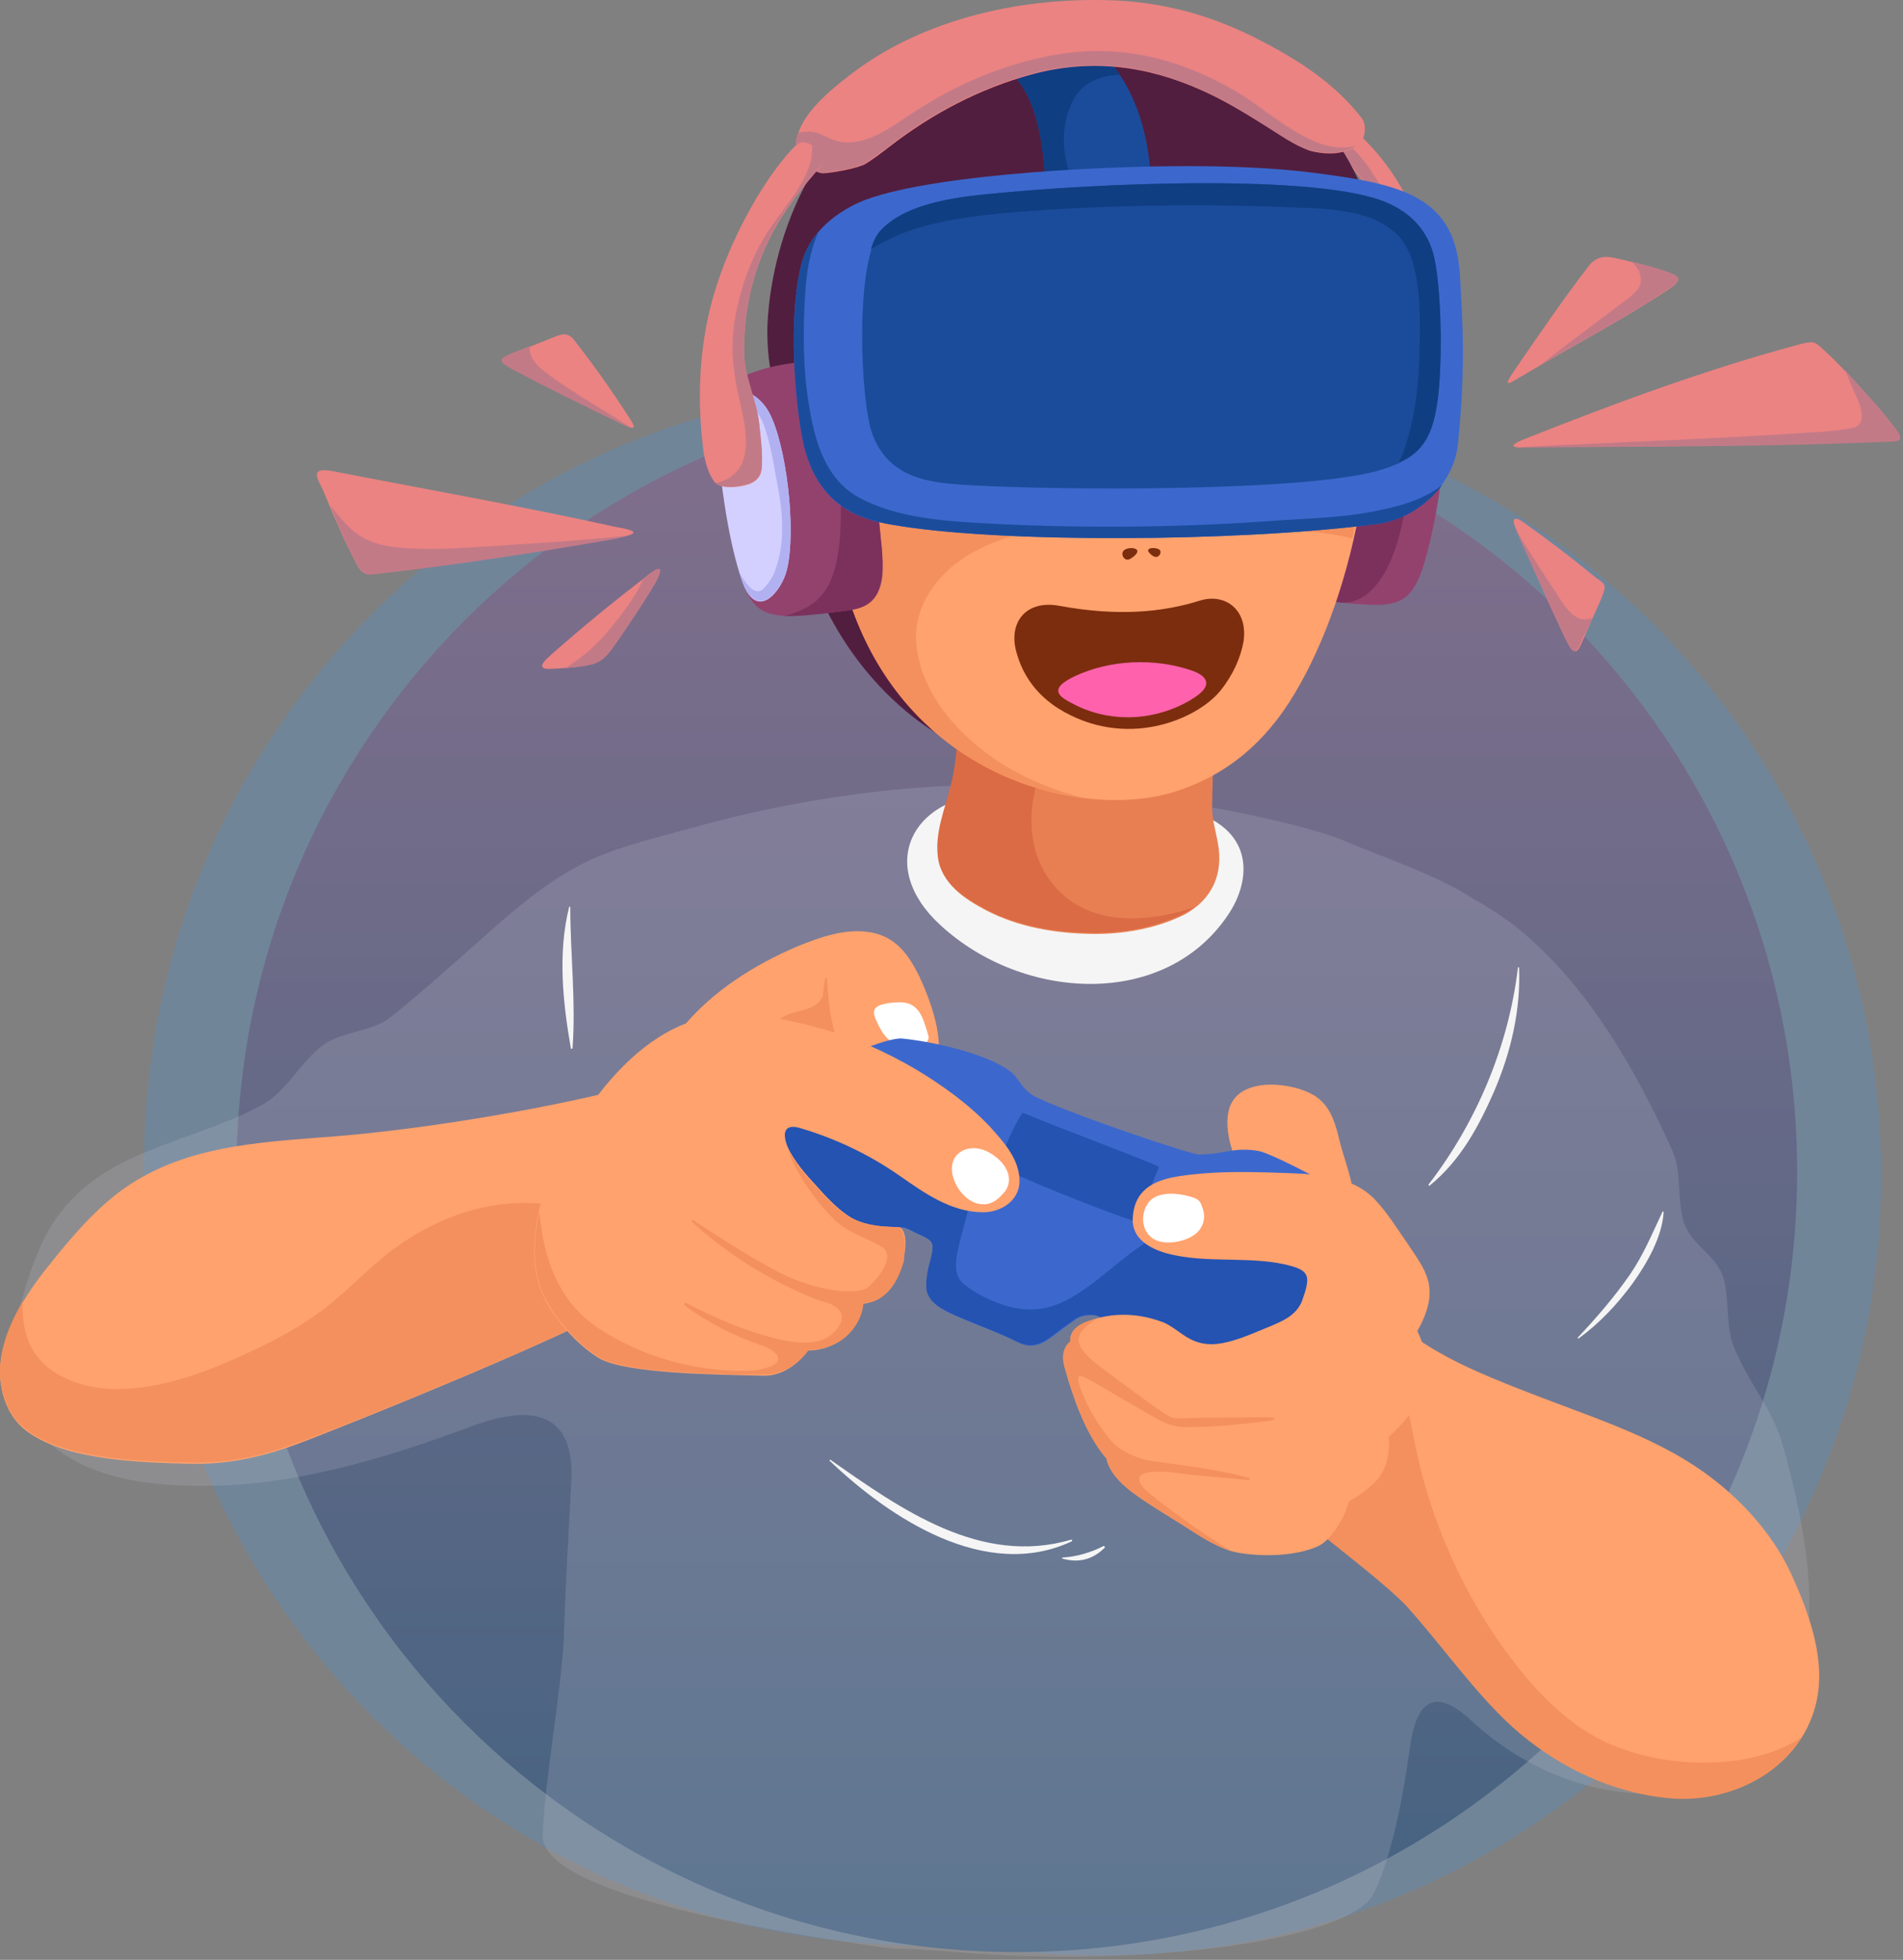 <svg width="568" height="585" viewBox="0 0 568 585" fill="none" xmlns="http://www.w3.org/2000/svg">
<rect x="0" y="0" width="568" height="585" fill="#808080" stroke="none"/>
<path opacity="0.3" d="M328.589 583.673C457.224 583.673 561.503 479.393 561.503 350.758C561.503 222.123 457.224 117.843 328.589 117.843C199.953 117.843 95.674 222.123 95.674 350.758C95.674 479.393 199.953 583.673 328.589 583.673Z" fill="#4E8FD3"/>
<path opacity="0.3" d="M275.918 580.673C404.554 580.673 508.833 476.393 508.833 347.758C508.833 219.123 404.554 114.843 275.918 114.843C147.283 114.843 43.004 219.123 43.004 347.758C43.004 476.393 147.283 580.673 275.918 580.673Z" fill="#4E8FD3"/>
<path d="M303.496 582.673C432.131 582.673 536.411 478.393 536.411 349.758C536.411 221.123 432.131 116.843 303.496 116.843C174.86 116.843 70.581 221.123 70.581 349.758C70.581 478.393 174.86 582.673 303.496 582.673Z" fill="url(#paint0_linear_39_2251)"/>
<path d="M428.326 86.669C425.255 67.733 418.773 51.526 403.76 38.39C401.03 36.002 394.889 40.949 397.448 43.508C413.996 59.374 418.773 76.092 419.284 101.341C419.455 110.724 419.114 121.642 418.09 133.584C417.237 142.796 426.62 142.284 427.644 136.654C429.35 125.224 430.203 97.758 428.326 86.669Z" fill="#EB8382"/>
<path d="M410.243 52.55C408.878 50.332 407.343 48.285 405.637 46.238C403.248 43.679 400.178 41.461 400.519 37.878C397.96 38.731 395.742 41.632 397.619 43.337C414.167 59.203 418.943 75.922 419.455 101.17C419.626 110.553 419.284 121.471 418.261 133.413C418.09 136.313 418.773 138.19 419.967 139.384C424.232 130.001 423.891 117.718 424.061 108.165C424.232 94.858 422.867 81.381 418.432 68.757C416.214 63.127 413.484 57.668 410.243 52.55Z" fill="#C37A87"/>
<path d="M385.165 44.532C365.717 20.819 330.915 7.682 285.365 24.913C264.723 32.76 249.881 44.873 241.01 61.25C229.068 83.257 228.556 122.836 235.38 149.279C236.062 152.691 236.915 155.932 237.939 159.173C243.91 181.01 255.169 200.799 273.764 214.959C291.165 227.924 313.343 233.213 335.009 229.289C356.675 225.195 375.27 211.206 386.7 193.463C414.166 150.473 418.602 85.304 385.165 44.532Z" fill="#521E3F"/>
<path d="M537.987 456.819C536.451 447.948 534.404 439.247 531.845 430.547C528.604 419.799 521.268 411.952 517.344 401.545C514.956 395.404 516.321 386.703 514.103 380.562C511.715 374.42 505.232 371.691 502.844 365.549C500.455 359.408 501.991 350.025 499.432 344.054C494.825 333.818 489.708 323.582 483.907 314.029C474.183 297.993 461.047 281.274 444.67 271.209C443.134 270.185 441.599 269.332 440.064 268.479C429.487 261.485 415.327 256.878 400.656 250.737C388.031 245.448 338.387 234.359 293.008 234.359C251.041 234.53 212.657 245.448 208.904 246.472C180.926 254.149 172.396 254.831 146.977 277.35C136.911 286.221 127.017 295.263 116.61 303.622C111.322 307.887 102.28 307.887 96.821 311.64C89.656 316.758 85.903 325.629 78.055 329.894C55.536 342.007 30.117 342.86 15.616 365.379C9.304 375.103 3.504 395.745 3.504 407.346C3.504 416.729 8.281 425.258 15.275 431.229C29.093 443.001 50.248 444.024 67.478 443.342C92.556 442.148 117.293 434.471 140.664 425.77C163.013 417.411 171.543 425.088 170.519 442.489C169.666 457.672 168.813 472.855 168.301 488.209C167.619 504.757 162.516 531.296 162.004 547.844C161.492 566.098 238.022 577.444 257.129 580.344C274.343 582.958 258.297 580.446 287.629 582.844C336.784 586.863 395.683 580.593 408.504 567.344C410.722 565.126 416.692 552.013 420.786 521.817C422.663 507.998 427.951 503.222 439.04 513.458C452.347 525.911 469.748 534.1 487.831 535.294C507.62 536.659 525.362 526.252 534.063 508.681C541.74 492.645 540.887 473.708 537.987 456.819Z" fill="#C5C7D2" fill-opacity="0.2"/>
<path d="M496.224 361.673C493.153 368.156 490.594 374.468 486.5 380.439C481.894 387.092 476.605 393.233 470.975 399.204C470.805 399.375 470.975 399.546 471.146 399.546C477.458 394.939 482.747 389.31 487.353 382.998C491.618 377.027 496.053 369.35 496.565 361.843C496.565 361.673 496.224 361.502 496.224 361.673Z" fill="#F5F5F5"/>
<path d="M274.106 290.875C270.864 284.392 266.941 279.445 259.605 278.25C252.269 277.056 244.592 279.786 237.939 282.515C225.485 287.804 212.861 295.651 203.819 306.57C196.996 314.758 257.728 324.482 267.794 324.482C287.071 324.653 279.565 302.134 274.106 290.875Z" fill="#FFA26E"/>
<path d="M277.006 308.788C275.812 305.034 274.788 299.746 269.67 299.234C268.476 299.063 265.235 299.234 263.017 299.916C259.946 300.94 260.799 302.987 261.652 304.864C263.358 308.617 265.405 311.858 270.182 312.37C273.594 312.882 278.029 311.858 277.006 308.788Z" fill="white"/>
<path d="M251.928 314.758C248.004 307.935 247.322 299.746 246.81 292.069C246.81 291.728 246.469 291.728 246.298 292.069C245.957 293.604 245.786 295.481 245.616 297.187C243.569 302.475 236.404 300.94 232.65 304.352C229.238 307.593 227.703 312.029 228.385 316.635C228.556 317.317 228.556 318 228.727 318.682C240.157 321.241 252.781 323.288 260.799 324.141C257.387 321.753 254.316 318.853 251.928 314.758Z" fill="#F4905D"/>
<path d="M333.132 238.331C320.849 236.966 308.225 236.454 295.942 236.966C272.058 237.819 261.481 258.632 280.759 276.203C305.154 298.722 347.804 301.452 366.74 272.791C373.394 262.726 374.929 247.202 353.945 241.572C346.268 239.525 337.909 238.842 333.132 238.331Z" fill="#F5F5F5"/>
<path d="M534.95 470.514C530.002 459.425 521.814 449.872 512.431 442.366C496.565 429.571 476.094 423.429 457.328 416.094C446.751 411.999 435.833 407.734 426.279 401.763C421.332 398.693 415.702 394.086 409.731 396.987C404.784 399.375 401.542 405.516 399.154 409.952C396.254 415.411 394.036 421.211 391.989 427.012C386.871 441.854 383.8 449.019 394.889 458.061C402.054 463.861 414.678 473.585 419.967 479.215C429.179 489.451 437.197 500.71 446.751 510.605C460.569 525.106 479.847 535.341 499.977 536.706C519.596 537.9 539.556 525.958 542.627 505.487C544.333 493.716 539.727 481.091 534.95 470.514Z" fill="#FFA26E"/>
<path d="M537.679 518.623C531.196 522.888 523.008 525.105 515.672 525.788C503.389 526.982 490.424 525.105 479.164 519.987C469.781 515.552 461.934 508.216 455.28 500.369C439.074 480.921 427.644 456.696 422.526 431.959C420.137 420.7 418.431 406.711 412.119 396.304C411.266 396.475 410.413 396.645 409.56 397.157C404.613 399.545 401.372 405.687 398.983 410.123C396.083 415.582 393.865 421.382 391.818 427.182C386.7 442.024 383.629 449.189 394.718 458.231C401.883 464.031 414.508 473.755 419.796 479.385C429.008 489.621 437.026 500.881 446.58 510.775C460.398 525.276 479.676 535.512 499.806 536.877C514.819 537.73 530.002 530.906 537.679 518.623Z" fill="#F4905D"/>
<path d="M187.442 324.653C162.705 330.965 129.951 336.424 104.361 338.813C81.33 340.86 56.764 340.86 37.145 354.678C28.445 360.82 21.109 369.52 14.456 377.88C7.973 385.898 2.002 395.281 0.296 405.687C-0.898 413.364 1.49 422.406 7.973 427.182C14.968 432.3 24.009 434.177 32.369 435.371C40.216 436.395 48.234 436.736 56.252 436.906C67.512 437.248 77.918 435.03 88.495 431.106C100.267 426.841 180.789 394.428 188.807 386.751C194.948 380.78 198.531 372.591 200.407 364.402C205.696 342.736 199.725 321.582 187.442 324.653Z" fill="#FFA26E"/>
<path d="M188.977 386.58C191.025 384.704 192.731 382.315 194.266 380.097C193.754 379.074 193.242 377.88 192.56 376.856C183.177 359.626 150.081 349.39 118.009 372.421C111.185 377.368 105.384 383.68 98.902 388.969C90.372 395.963 80.307 401.081 70.241 405.517C54.717 412.511 32.71 419.506 16.844 409.952C8.656 405.005 6.438 396.987 6.779 388.457C3.708 393.745 1.149 399.375 0.296 405.346C-0.898 413.023 1.49 422.065 7.973 426.841C14.968 431.959 24.009 433.836 32.369 435.03C40.216 436.054 48.234 436.395 56.252 436.565C67.512 436.907 77.918 434.689 88.495 430.765C100.437 426.671 180.959 394.257 188.977 386.58Z" fill="#F4905D"/>
<path d="M399.666 339.836C398.301 334.206 396.595 329.089 391.136 326.359C383.971 322.776 369.129 321.582 366.74 331.477C364.864 339.495 369.982 351.778 376.464 356.555C387.212 364.573 406.148 367.644 403.76 355.019C402.907 349.901 400.86 344.954 399.666 339.836Z" fill="#FFA26E"/>
<path d="M405.637 358.943C402.054 356.043 379.706 344.272 375.782 343.589C368.446 342.225 365.205 344.613 357.869 344.613C355.14 344.613 317.608 331.818 308.737 327.212C305.496 325.506 303.619 321.582 302.425 320.559C295.772 314.588 278.029 310.835 269.158 309.982C266.429 309.811 259.775 312.029 252.61 315.27C232.48 324.482 222.926 333.183 211.667 360.649C208.084 369.179 205.014 378.221 204.331 387.433C203.819 396.133 208.255 401.422 217.979 400.569C226.679 399.887 250.734 379.756 263.529 369.179C268.647 364.914 270.011 366.449 273.594 368.155C274.276 368.497 275.129 368.838 276.153 369.35C278.882 370.714 278.882 372.079 278.029 375.662C277.176 378.733 276.494 381.633 276.665 384.703C277.006 388.968 281.783 391.186 285.195 392.722C291.336 395.451 297.819 397.669 303.96 400.74C309.59 403.469 313.002 399.716 317.437 396.475C318.632 395.622 319.826 394.769 321.02 393.916C323.067 392.38 326.479 392.38 327.673 392.892C330.403 394.086 332.962 395.11 335.521 396.304C340.98 398.692 340.639 405.516 338.08 414.558C327.332 453.113 350.022 440.489 366.058 430.424C378.17 422.747 392.501 412.34 403.419 398.351C407.172 393.063 410.243 362.696 405.637 358.943Z" fill="#3C68CD"/>
<path d="M305.325 332.159C304.813 331.989 299.354 342.395 298.331 347.684C297.989 349.39 338.25 364.914 338.592 364.402C341.151 360.308 343.539 353.996 345.927 348.366C346.098 347.854 319.314 337.96 305.325 332.159Z" fill="#2453B2"/>
<path d="M402.395 399.204C406.148 388.457 405.807 376.856 396.595 368.838C388.918 362.014 377.317 360.649 367.423 361.332C355.31 362.185 345.415 367.985 336.033 375.15C330.744 379.244 325.797 383.851 319.826 387.262C312.32 391.698 305.325 391.869 297.478 388.798C294.066 387.433 290.654 385.727 287.753 383.339C284.512 380.78 285.194 376.174 286.047 372.591C287.412 366.108 289.801 360.137 290.142 353.484C290.824 343.419 284.512 335.06 276.323 329.942C254.487 316.464 230.262 326.188 220.879 341.372C217.638 346.49 214.738 352.802 211.496 360.479C207.914 369.009 204.843 378.05 204.161 387.262C203.649 395.963 208.084 401.251 217.808 400.398C226.509 399.716 250.563 379.586 263.358 369.009C268.476 364.744 269.841 366.279 273.423 367.985C274.106 368.326 274.959 368.667 275.982 369.179C278.712 370.544 278.712 371.909 277.859 375.491C277.006 378.562 276.323 381.462 276.494 384.533C276.835 388.798 281.612 391.016 285.024 392.551C291.165 395.281 297.648 397.498 303.79 400.569C309.419 403.299 312.831 399.546 317.267 396.304C318.461 395.451 319.655 394.598 320.849 393.745C322.897 392.21 326.309 392.21 327.503 392.722C330.232 393.916 332.791 394.939 335.35 396.134C340.809 398.522 340.468 405.346 337.909 414.388C327.162 452.943 349.851 440.318 365.887 430.253C377.658 422.747 391.477 412.511 402.395 399.204Z" fill="#2453B2"/>
<path d="M363.499 251.637C362.816 247.713 361.622 244.131 361.793 240.207C361.793 236.966 362.475 218.371 362.134 206.77C361.964 202.505 361.793 197.558 350.363 196.193C341.321 195.169 300.036 196.193 295.089 196.363C288.777 196.705 286.218 199.264 286.218 205.064C286.047 214.959 286.389 225.024 284 234.577C282.294 241.572 279.224 248.566 280.077 255.902C280.93 263.75 287.924 268.356 294.407 271.768C303.96 276.715 314.879 278.592 325.626 278.762C335.009 278.933 345.074 277.227 353.604 272.962C361.964 268.356 365.205 260.679 363.499 251.637Z" fill="#E87F52"/>
<path d="M312.32 261.191C302.937 246.519 310.102 226.901 318.12 213.253C322.385 205.917 328.015 200.117 334.327 195.34C318.802 195.34 298.331 195.852 294.919 196.022C288.607 196.364 286.048 198.923 286.048 204.723C285.877 214.618 286.218 224.683 283.83 234.236C282.124 241.231 279.053 248.225 279.906 255.561C280.759 263.408 287.754 268.015 294.236 271.427C303.79 276.374 314.708 278.25 325.456 278.421C334.839 278.592 344.904 276.886 353.434 272.621C354.457 272.109 355.31 271.597 356.163 270.915C339.956 276.203 321.873 276.203 312.32 261.191Z" fill="#DB6B45"/>
<path d="M383.629 151.667C384.312 144.161 386.188 118.059 387.724 112.6C390.283 104.582 400.007 104.411 407.172 104.923C411.266 105.264 416.043 106.117 420.478 107.653C428.155 110.382 432.42 112.429 432.25 119.083C431.226 141.772 427.985 159.173 424.573 169.75C421.673 178.451 418.09 179.986 412.802 180.498C409.048 180.839 398.813 179.816 392.671 178.963C388.235 178.28 383.629 176.915 382.606 168.897C381.923 163.097 383.118 156.614 383.629 151.667Z" fill="#93426E"/>
<path d="M392.671 178.792C394.718 179.133 397.277 179.475 399.836 179.816C407.513 180.669 412.972 173.333 416.043 164.974C420.308 153.032 421.161 139.555 420.82 127.272C420.649 121.13 420.479 113.965 419.284 107.141C415.19 105.776 410.925 105.094 407.172 104.753C400.007 104.07 390.283 104.411 387.724 112.43C386.018 117.889 384.312 143.99 383.629 151.496C383.118 156.444 382.094 162.927 382.776 168.727C383.629 176.745 388.406 178.11 392.671 178.792Z" fill="#7C315D"/>
<path d="M369.64 35.831C353.775 30.031 327.162 28.666 304.472 33.102C271.376 39.584 249.369 65.686 246.128 106.117C244.422 126.589 246.298 149.279 251.075 170.091C265.235 231.165 321.532 245.155 350.192 236.454C366.228 231.507 377.829 221.441 386.359 207.111C404.442 177.086 415.531 124.201 404.784 81.21C399.666 61.08 389.089 42.996 369.64 35.831Z" fill="#FFA26E"/>
<path d="M404.613 81.21C399.495 61.08 389.089 42.996 369.47 35.831C353.604 30.031 326.991 28.666 304.302 33.102C271.206 39.584 249.198 65.686 245.957 106.117C244.251 126.589 246.128 149.279 250.904 170.091C261.481 215.3 295.089 234.748 323.408 238.16C322.214 237.819 320.85 237.478 319.655 237.136C308.225 233.724 297.478 228.265 288.777 220.077C280.588 212.57 274.106 202.505 273.423 191.246C272.912 180.839 279.565 171.797 287.924 166.338C302.937 156.785 323.067 155.932 340.298 156.273C350.875 156.444 361.622 157.297 372.199 157.808C382.265 158.32 393.695 158.15 403.589 160.709C409.731 135.631 411.096 106.629 404.613 81.21Z" fill="#F4905D"/>
<path d="M387.041 28.666C364.352 8.535 334.668 4.1 305.666 10.07C279.224 15.53 253.805 30.201 240.669 54.597C233.845 67.391 229.75 82.404 229.068 96.905C228.727 106.288 230.433 120.277 237.427 127.954C240.327 131.195 241.18 128.977 240.839 125.906C238.621 108.847 241.863 90.934 252.61 77.115C264.893 61.25 286.559 61.591 304.643 62.956C323.579 64.491 342.004 68.415 361.111 67.221C369.47 66.709 381.071 65.344 388.065 59.373C393.865 64.662 398.472 70.633 402.054 78.139C405.637 85.645 406.66 93.663 407.513 101.852C407.854 106.458 409.39 107.141 410.584 102.364C416.725 75.751 407.513 46.92 387.041 28.666Z" fill="#521E3F"/>
<path d="M332.791 20.306C330.573 17.406 327.844 16.041 324.773 15.7C321.873 15.188 308.225 15.7 304.472 16.383C302.595 16.724 300.889 17.065 299.354 17.747C297.648 18.43 298.33 19.112 299.354 19.795C311.466 27.813 312.149 50.332 312.149 63.809C312.149 65.686 313.684 66.197 316.073 66.197C324.091 66.027 331.938 65.686 339.956 65.515C343.027 65.344 343.368 65.003 343.539 62.785C344.221 47.431 341.492 31.907 332.791 20.306Z" fill="#1B4C9B"/>
<path d="M318.802 50.161C316.926 43.849 317.096 36.855 319.826 30.884C322.555 24.742 328.185 22.524 334.327 22.354C333.815 21.671 333.303 20.989 332.791 20.306C330.573 17.406 327.844 16.041 324.773 15.7C321.873 15.188 308.225 15.7 304.472 16.383C302.595 16.724 300.889 17.065 299.354 17.747C297.648 18.43 298.33 19.112 299.354 19.795C311.466 27.813 312.149 50.332 312.149 63.809C312.149 65.686 313.684 66.197 316.073 66.197C320.338 66.027 324.773 66.027 329.038 65.856C324.261 61.421 320.508 56.132 318.802 50.161Z" fill="#103E82"/>
<path d="M262.334 154.908C261.652 147.402 259.775 121.3 258.24 115.841C255.681 107.823 245.957 107.652 238.792 108.164C234.698 108.505 229.921 109.358 225.485 110.894C217.808 113.623 213.543 115.671 213.714 122.324C214.738 145.013 217.979 162.414 221.391 172.991C224.291 181.692 227.874 183.227 233.162 183.739C236.915 184.08 247.151 183.057 253.293 182.204C257.728 181.521 262.334 180.157 263.358 172.138C263.87 166.509 262.676 160.026 262.334 154.908Z" fill="#93426E"/>
<path d="M258.07 115.841C255.852 108.847 248.004 107.823 241.351 107.994C248.857 116.865 250.051 131.195 250.734 142.284C252.44 175.38 245.957 180.498 234.015 183.91C238.28 184.081 247.492 183.057 253.122 182.204C257.558 181.522 262.164 180.157 263.187 172.139C263.87 166.338 262.676 159.856 262.335 154.908C261.652 147.573 259.776 121.301 258.07 115.841Z" fill="#7C315D"/>
<path d="M229.58 123.177C225.144 114.818 213.032 112.429 213.714 125.224C214.908 146.549 217.979 163.097 221.391 173.162C225.827 186.298 233.504 176.062 234.868 170.091C237.769 158.15 234.698 132.731 229.58 123.177Z" fill="#D3D0FF"/>
<path d="M229.58 123.177C225.997 116.353 217.467 113.623 214.738 119.424C219.514 116.012 225.315 119.936 227.874 126.589C230.091 132.389 230.944 139.043 232.139 145.184C233.674 153.373 234.356 161.903 231.456 169.921C230.774 172.138 229.58 173.844 228.044 175.55C225.485 178.28 222.926 174.356 221.732 172.65C221.391 172.138 221.05 171.456 220.709 170.774C220.879 171.627 221.22 172.309 221.391 172.991C225.827 186.127 233.503 175.892 234.868 169.921C237.768 158.149 234.698 132.73 229.58 123.177Z" fill="#B1B1F2"/>
<path d="M393.012 51.697C382.606 50.332 372.029 49.82 361.622 49.649C334.497 49.138 280.077 51.697 258.581 59.544C253.122 61.591 242.374 67.221 239.304 78.48C235.721 91.787 236.574 114.477 239.304 129.83C242.886 150.473 255.852 154.908 266.088 156.614C296.795 162.073 368.105 161.903 410.754 156.444C423.037 154.908 433.956 144.502 435.15 132.56C437.709 107.994 436.344 93.664 435.832 83.257C434.809 59.032 419.455 55.108 393.012 51.697Z" fill="#3C68CD"/>
<path d="M427.473 74.898C425.426 68.586 421.332 63.638 413.825 60.397C393.695 51.867 327.844 54.426 292.53 58.179C278.029 59.715 268.305 62.956 262.846 68.927C255.169 77.457 256.705 119.253 260.287 129.319C265.405 143.649 279.053 144.161 289.63 144.843C316.414 146.378 391.989 146.89 412.802 140.066C424.743 136.142 428.838 131.366 429.861 110.212C430.373 98.27 429.691 81.892 427.473 74.898Z" fill="#1B4C9B"/>
<path d="M406.49 35.319C398.471 24.913 387.553 17.918 375.953 11.947C362.475 4.953 348.828 1.029 333.815 0.176C306.007 -1.189 275.47 5.294 253.293 22.695C248.004 26.789 238.792 34.125 237.768 41.972C237.257 45.555 241.863 51.355 245.275 51.697C247.151 51.867 255.852 50.332 258.24 48.967C260.799 47.432 263.187 45.555 265.405 43.849C278.2 33.954 292.36 26.448 308.055 22.183C325.797 17.406 342.515 19.624 359.063 27.131C365.546 30.031 371.688 33.784 377.659 37.537C382.094 40.267 386.188 43.337 391.136 45.043C391.818 45.214 395.23 46.067 398.642 45.726C401.713 45.385 404.784 44.19 405.807 42.996C407.854 40.608 407.684 36.855 406.49 35.319Z" fill="#EB8382"/>
<path d="M368.105 26.789C352.581 17.918 336.033 13.483 318.12 15.871C302.084 18.089 286.218 24.572 272.57 33.613C266.258 37.708 258.752 43.678 250.734 42.314C247.492 41.802 244.763 39.243 241.351 39.243C240.157 39.243 238.963 39.414 238.11 39.755C237.939 40.437 237.768 41.12 237.598 41.802C237.086 45.385 241.692 51.185 245.104 51.526C246.981 51.697 255.681 50.161 258.07 48.797C260.629 47.261 263.017 45.385 265.235 43.678C278.029 33.784 292.189 26.278 307.884 22.013C325.626 17.236 342.345 19.454 358.893 26.96C365.376 29.86 371.517 33.613 377.488 37.366C381.924 40.096 386.018 43.167 390.965 44.873C391.648 45.043 395.06 45.896 398.472 45.555C401.031 45.385 403.419 44.361 404.784 43.508C392.159 46.92 379.194 33.102 368.105 26.789Z" fill="#C37A87"/>
<path d="M237.427 43.508C230.433 50.332 219.514 67.221 213.544 86.328C208.937 101.17 207.914 117.206 209.79 133.242C210.132 136.484 210.985 140.408 212.861 143.308C214.226 145.525 217.638 145.696 220.879 145.184C224.121 144.672 227.191 143.478 227.362 139.555C227.703 135.46 227.021 130.683 226.68 127.272C225.997 119.424 222.073 112.941 222.073 104.753C222.244 76.604 234.868 61.25 245.275 49.308C247.322 47.432 241.18 39.755 237.427 43.508Z" fill="#EB8382"/>
<path d="M295.43 336.254C288.948 329.43 281.1 323.8 273.082 319.023C264.893 314.247 255.681 309.982 245.957 307.252C233.333 303.84 215.932 299.575 201.09 307.082C188.636 313.223 178.741 325.336 171.576 336.936C164.411 348.196 158.952 361.502 159.464 375.15C159.635 379.244 160.487 383.168 162.023 386.751C162.023 386.751 162.023 386.921 162.193 386.921C163.046 388.798 164.07 390.504 165.094 392.039C165.094 392.039 165.094 392.21 165.264 392.21C165.435 392.551 165.605 392.722 165.947 393.063C169.359 397.84 173.624 402.105 178.4 405.175C186.077 410.123 214.055 410.293 227.874 410.634C234.015 410.805 239.133 406.199 241.01 403.128C244.251 403.128 247.322 402.275 250.222 400.569C254.316 398.01 257.046 393.575 257.387 389.139C257.899 389.139 258.24 389.139 258.752 388.969C264.893 387.945 267.964 381.974 269.499 376.344C270.352 373.273 270.864 368.156 268.817 366.45C268.135 365.938 259.093 366.961 253.122 362.867C249.369 360.308 246.298 356.896 243.398 353.655C240.839 350.925 236.915 346.49 235.039 342.225C233.162 337.448 234.698 335.401 238.962 336.766C249.369 339.836 259.434 344.613 268.476 350.925C275.812 356.043 283.659 361.673 293.042 361.843C298.331 362.014 303.96 358.773 304.301 352.972C304.472 346.148 299.695 341.031 295.43 336.254Z" fill="#FFA26E"/>
<path d="M426.62 384.192C426.108 379.415 422.696 375.15 420.137 371.226C416.896 366.62 414.166 362.014 410.243 357.92C402.907 350.413 391.477 350.413 381.753 350.072C371.858 349.731 361.793 349.56 351.898 351.096C344.051 352.29 338.421 355.361 338.08 363.891C337.909 369.861 343.368 372.762 348.316 374.126C360.258 377.368 373.735 374.638 385.335 377.88C390.453 379.244 390.795 381.121 389.6 385.386C389.259 386.409 388.918 387.433 388.577 388.457C386.7 392.892 382.435 394.428 379.365 395.792C375.611 397.328 371.346 399.204 368.276 400.057C363.84 401.422 359.575 401.934 355.31 399.716C352.239 398.181 349.68 395.451 346.439 394.428C339.274 391.869 331.768 391.698 324.603 394.428C321.702 395.451 319.144 397.498 319.485 400.398C317.267 402.275 316.755 405.005 317.949 408.758C320.338 417.288 323.92 427.524 329.55 434.518C329.721 434.689 329.891 435.03 330.232 435.2C330.915 438.954 333.985 442.366 337.739 445.266C342.515 448.848 347.804 451.919 352.922 455.16C358.04 458.402 363.84 462.496 369.811 463.52C376.976 464.714 386.871 464.543 393.524 461.473C397.107 459.767 400.348 454.307 401.713 450.895C402.054 450.042 402.395 449.019 402.566 448.166C405.466 446.63 408.196 444.583 410.413 442.366C413.996 438.783 414.849 433.836 414.508 428.888C418.261 425.476 421.673 421.553 423.891 417.458C427.132 411.487 426.108 403.469 423.038 397.328C425.426 393.063 427.132 388.627 426.62 384.192Z" fill="#FFA26E"/>
<path d="M358.04 179.304C347.121 182.716 333.815 184.08 316.243 180.839C306.178 178.962 301.06 185.786 303.278 194.316C305.325 202.164 309.931 207.623 315.731 211.376C335.862 224 357.187 214.788 364.181 206.258C367.934 201.652 370.323 196.363 371.176 191.416C372.54 181.863 365.546 176.915 358.04 179.304Z" fill="#7C2D0E"/>
<path d="M319.826 209.841C325.114 212.741 330.915 214.106 336.715 214.106C344.733 214.106 352.41 211.206 357.357 207.623C361.622 204.552 360.599 201.823 355.651 200.117C344.563 196.364 331.427 196.875 320.85 201.823C313.684 205.235 315.049 207.452 319.826 209.841Z" fill="#FF61AC"/>
<path d="M337.568 166.679C338.421 166.168 338.933 165.656 339.274 165.144C340.468 163.268 336.033 163.097 335.18 164.632C334.497 165.827 335.862 167.874 337.568 166.679Z" fill="#7C2D0E"/>
<path d="M344.221 165.997C343.539 165.656 343.198 165.144 342.857 164.803C341.833 163.267 345.586 163.267 346.268 164.291C346.78 165.315 345.586 166.85 344.221 165.997Z" fill="#7C2D0E"/>
<path d="M299.013 347.001C297.478 345.296 294.919 343.419 292.36 342.907C287.754 341.884 282.636 344.954 284.512 351.437C285.706 355.531 289.46 359.796 294.066 359.455C296.625 359.285 298.501 357.408 300.037 355.531C302.084 352.631 301.06 349.39 299.013 347.001Z" fill="white"/>
<path d="M342.686 359.114C340.298 362.526 340.809 367.302 343.88 369.52C347.463 372.25 355.31 370.544 357.869 367.302C359.405 365.426 359.746 363.037 359.063 360.99C358.21 358.602 358.381 357.749 353.434 356.725C350.022 356.043 344.904 355.872 342.686 359.114Z" fill="white"/>
<path d="M378.341 423.088C370.835 423.088 363.328 423.088 355.651 423.258C353.604 423.258 350.875 423.77 348.998 422.747C346.439 421.553 327.503 407.393 325.967 406.028C321.361 401.763 319.314 398.522 327.503 393.574C326.479 393.745 325.626 394.086 324.603 394.427C321.702 395.451 319.144 397.498 319.485 400.398C317.267 402.275 316.755 405.005 317.949 408.758C320.338 417.288 323.92 427.523 329.55 434.518C329.721 434.689 329.891 435.03 330.232 435.2C330.915 438.953 333.985 442.365 337.739 445.266C342.515 448.848 347.804 451.919 352.922 455.16C357.357 458.06 362.475 461.472 367.593 463.008C359.575 458.402 343.71 446.801 341.321 444.071C336.715 438.783 345.074 438.783 352.41 439.806C358.722 440.659 365.205 441.001 371.517 441.683C372.541 441.854 374.588 441.512 371.688 440.83C362.475 438.442 352.922 437.418 343.539 436.053C341.151 435.712 336.033 434.177 332.45 430.935C331.597 430.082 326.479 424.282 323.067 415.923C320.508 409.44 321.873 409.952 326.65 412.681C331.256 415.411 344.733 423.258 346.439 424.111C348.828 425.306 351.045 425.988 354.287 425.988C362.475 425.988 370.664 425.135 378.853 424.111C381.241 423.6 381.071 423.088 378.341 423.088Z" fill="#F4905D"/>
<path d="M268.476 366.45C267.794 365.938 258.752 366.961 252.781 362.867C249.028 360.308 245.957 356.896 243.057 353.655C240.668 351.096 237.086 347.001 235.209 343.078C235.892 345.637 237.257 348.025 238.451 350.243C241.18 355.02 244.763 359.796 248.687 363.72C252.952 367.985 258.069 369.179 263.017 372.079C267.794 374.809 261.823 381.633 259.605 383.851C255.852 387.433 242.033 384.704 232.821 379.927C223.779 375.321 215.079 369.52 206.89 364.232C206.549 364.061 206.208 364.573 206.549 364.744C216.102 373.444 227.191 380.609 238.962 385.898C242.033 387.262 245.104 388.457 248.175 389.31C248.687 389.651 249.198 389.992 249.71 390.333C253.634 393.404 249.369 397.84 246.639 399.375C241.521 402.275 232.309 400.057 225.656 397.84C218.491 395.622 211.496 392.38 204.843 388.968C204.331 388.627 203.99 389.31 204.331 389.651C210.473 394.257 218.661 398.693 227.362 401.593C231.968 403.128 234.868 406.54 228.897 408.246C227.703 408.587 226.509 408.928 225.315 409.099C209.278 409.952 191.877 405.346 178.4 396.304C166.288 388.115 162.193 375.15 160.999 361.673C159.976 366.108 159.464 370.544 159.635 374.979C159.805 379.074 160.658 382.998 162.193 386.58C162.193 386.58 162.193 386.751 162.364 386.751C163.217 388.627 164.241 390.333 165.264 391.869C165.264 391.869 165.264 392.039 165.435 392.039C165.605 392.38 165.776 392.551 166.117 392.892C169.529 397.669 173.794 401.934 178.571 405.005C184.03 408.587 200.066 409.611 213.885 410.123C214.055 410.123 214.055 410.123 214.226 410.123C215.42 410.123 216.614 410.123 217.638 410.293C217.808 410.293 217.979 410.293 218.15 410.293C219.344 410.293 220.367 410.293 221.562 410.293C221.732 410.293 221.732 410.293 221.903 410.293C223.097 410.293 224.12 410.293 225.144 410.293C226.168 410.293 227.191 410.293 228.215 410.293C228.897 410.293 229.58 410.293 230.262 410.123C230.433 410.123 230.433 410.123 230.603 410.123C231.286 409.952 231.797 409.952 232.309 409.611C232.48 409.611 232.65 409.44 232.821 409.44C233.333 409.27 233.674 409.099 234.186 408.928C234.527 408.758 234.698 408.758 235.039 408.587C235.209 408.417 235.38 408.417 235.551 408.246C238.28 406.711 240.327 404.493 241.351 402.957C244.592 402.957 247.663 402.104 250.563 400.399C254.657 397.84 257.387 393.404 257.728 388.968C258.24 388.968 258.581 388.968 259.093 388.798C265.235 387.774 268.305 381.803 269.841 376.174C270.011 373.273 270.523 368.156 268.476 366.45Z" fill="#F4905D"/>
<path d="M453.063 288.828C450.333 312.029 440.78 334.889 426.45 353.484C426.279 353.825 426.62 354.167 426.791 353.825C436.003 346.319 441.462 336.083 446.068 325.506C451.016 313.906 453.916 301.452 453.404 288.828C453.233 288.657 453.063 288.657 453.063 288.828Z" fill="#F5F5F5"/>
<path d="M169.87 270.744C166.458 284.392 167.994 299.234 170.382 312.882C170.382 313.223 170.723 313.052 170.894 312.882C171.918 298.893 170.212 284.733 170.212 270.744C170.212 270.574 169.87 270.574 169.87 270.744Z" fill="#F5F5F5"/>
<path d="M247.663 436.053C265.746 453.284 294.236 472.05 319.826 460.108C320.167 459.937 319.996 459.425 319.655 459.596C292.701 467.443 268.988 450.554 247.834 435.712C247.663 435.712 247.492 435.883 247.663 436.053Z" fill="#F5F5F5"/>
<path d="M317.096 465.226C321.873 466.59 326.138 465.567 329.721 461.984C329.891 461.814 329.721 461.473 329.379 461.473C325.797 463.349 321.191 464.714 317.267 464.884C316.926 464.884 316.926 465.226 317.096 465.226Z" fill="#F5F5F5"/>
<path d="M413.655 60.397C393.524 51.867 327.673 54.426 292.36 58.179C277.859 59.715 268.135 62.956 262.676 68.927C261.652 70.121 260.628 71.998 259.946 74.386C264.723 71.486 270.011 69.098 275.641 67.562C287.583 64.321 300.548 63.468 312.831 62.615C337.397 61.08 362.475 60.909 387.041 61.932C399.666 62.444 416.725 62.956 421.332 77.286C424.061 85.645 423.891 95.199 423.72 103.9C423.549 113.794 422.526 123.859 419.455 133.242C418.943 134.948 418.261 136.654 417.408 138.019C425.938 134.266 429.179 128.124 429.861 109.87C430.373 97.929 429.691 81.381 427.473 74.557C425.426 68.586 421.332 63.638 413.655 60.397Z" fill="#103E82"/>
<path d="M266.258 156.614C296.966 162.073 368.276 161.903 410.925 156.444C418.773 155.42 425.938 150.814 430.544 144.672C423.72 150.302 413.655 151.837 409.901 152.69C401.03 154.396 391.477 154.738 382.947 155.249C353.604 157.467 324.432 157.808 295.089 156.273C282.465 155.591 267.964 154.738 256.534 148.596C246.128 142.966 243.057 131.195 241.351 120.277C239.645 109.7 239.645 98.44 240.327 87.693C240.668 81.722 241.692 75.068 244.251 69.268C242.033 71.827 240.327 74.898 239.304 78.48C235.721 91.787 236.574 114.476 239.304 129.83C242.886 150.473 256.022 154.908 266.258 156.614Z" fill="#1B4C9B"/>
<path d="M242.374 43.337C243.057 52.038 235.209 60.397 230.603 67.05C224.803 75.239 221.391 84.451 219.514 94.346C217.808 103.388 218.832 111.918 221.05 120.789C222.073 125.395 223.097 130.172 222.414 134.948C221.732 140.066 218.15 143.308 213.714 144.161C215.42 145.525 218.15 145.525 220.879 145.014C224.12 144.502 227.191 143.308 227.362 139.384C227.703 135.29 227.021 130.513 226.679 127.101C225.997 119.253 222.073 112.771 222.073 104.582C222.244 76.433 234.868 61.08 245.275 49.138C246.639 48.285 244.933 45.043 242.374 43.337Z" fill="#C37A87"/>
<path d="M565.316 127.442C568.728 131.877 566.51 131.536 562.757 131.707C527.443 133.242 491.959 133.242 456.475 133.413C456.133 133.413 446.239 134.436 455.963 130.683C482.235 120.277 509.019 110.382 536.144 103.046C541.774 101.511 541.432 101.852 544.674 104.752C547.915 107.653 550.815 110.894 553.715 113.965C557.639 118.23 561.734 122.665 565.316 127.442ZM183.859 157.296C156.052 151.155 127.903 146.208 99.925 140.749C91.566 139.043 95.149 143.307 96.513 146.549C99.413 153.543 102.314 160.367 105.726 167.021C108.285 171.968 108.626 171.627 114.085 170.944C137.627 168.215 160.999 164.632 184.201 160.538C193.242 159.002 187.613 157.979 183.859 157.296ZM497.248 81.039C492.3 79.333 487.012 78.139 481.723 76.945C478.652 76.263 476.093 76.945 474.387 79.163C466.711 89.057 459.545 99.634 452.38 110.041C447.945 116.353 450.504 114.476 454.257 112.259C468.758 103.558 483.941 95.711 498.101 86.328C502.365 83.428 501.512 82.575 497.248 81.039ZM165.264 100.658C161.511 102.193 157.587 103.729 153.834 105.094C148.034 107.311 149.228 107.994 153.152 110.212C163.558 115.841 174.306 120.959 185.054 126.248C190.001 128.636 190.172 128.124 187.271 123.859C182.665 116.694 177.718 109.7 172.429 102.876C170.041 99.464 168.847 99.123 165.264 100.658ZM475.752 171.968C468.928 166.338 461.934 161.05 454.769 155.932C452.21 154.055 451.016 154.567 452.38 157.638C457.328 168.556 462.104 179.645 467.393 190.392C470.122 196.022 470.634 195.51 472.852 190.222C474.387 186.639 475.923 183.227 477.458 179.815C480.017 173.844 479.164 174.697 475.752 171.968ZM192.389 172.48C182.836 179.815 173.453 187.492 164.411 195.51C160.488 198.922 161.17 199.946 165.264 199.605C168.335 199.434 171.235 199.264 174.306 198.752C178.571 198.069 180.106 197.216 183.689 192.098C187.783 186.128 191.707 180.327 195.46 174.015C199.554 166.679 194.266 170.944 192.389 172.48Z" fill="#EB8382"/>
<path d="M475.24 184.421C474.899 184.592 474.387 184.592 474.046 184.763C469.27 185.786 466.199 179.474 463.981 176.233C460.569 171.115 457.157 165.826 453.916 160.538C453.404 159.514 452.722 158.661 452.21 157.638C457.157 168.556 461.934 179.645 467.052 190.392C469.781 196.022 470.293 195.51 472.511 190.222C473.705 188.345 474.558 186.469 475.24 184.421Z" fill="#C37A87"/>
<path d="M553.715 113.794C552.692 112.6 551.668 111.576 550.645 110.382C551.668 112.6 552.521 114.988 553.545 117.206C555.08 120.447 557.98 126.759 552.692 127.783C546.721 128.977 540.238 128.977 534.267 129.489C512.601 130.854 490.765 131.707 469.099 132.73C463.469 132.901 458.01 133.242 452.38 133.583C453.574 133.924 456.304 133.583 456.645 133.583C491.959 133.242 527.443 133.413 562.928 131.877C566.681 131.707 568.899 132.048 565.487 127.612C561.733 122.665 557.639 118.229 553.715 113.794Z" fill="#C37A87"/>
<path d="M484.623 90.081C480.7 92.981 476.776 96.052 472.852 98.952C468.417 102.193 464.152 105.605 459.887 108.847C472.682 101.34 485.818 94.516 498.101 86.157C502.366 83.257 501.513 82.404 497.248 81.039C493.836 79.845 490.424 78.992 487.012 78.139C488.547 79.504 489.571 81.039 489.741 83.086C490.083 86.328 486.841 88.375 484.623 90.081Z" fill="#C37A87"/>
<path d="M192.389 172.48C192.219 172.65 192.048 172.821 191.878 172.991C189.66 178.962 180.789 189.369 179.424 190.734C176.183 194.145 172.6 197.046 168.676 199.434C170.723 199.263 172.6 199.093 174.477 198.752C178.742 198.069 180.277 197.216 183.859 192.098C187.954 186.127 191.878 180.327 195.631 174.015C199.554 166.679 194.266 170.944 192.389 172.48Z" fill="#C37A87"/>
<path d="M177.035 120.618C172.088 117.547 166.97 114.306 162.364 110.723C160.317 109.188 158.44 107.141 158.099 104.582C158.099 104.24 158.099 103.729 158.099 103.387C156.564 103.899 155.199 104.582 153.664 105.093C147.863 107.311 149.057 107.994 152.981 110.211C163.388 115.841 174.135 120.959 184.883 126.248C186.76 127.101 187.783 127.612 188.466 127.783C184.883 125.395 180.959 123.006 177.035 120.618Z" fill="#C37A87"/>
<path d="M187.613 159.855C171.747 161.561 155.711 162.414 139.675 163.438C134.727 163.779 129.78 163.95 124.833 163.779C119.715 163.609 114.085 163.267 109.479 161.05C104.702 158.832 101.802 154.738 98.561 150.984C100.778 156.444 103.167 161.903 105.896 167.191C108.455 172.139 108.796 171.797 114.256 171.115C137.798 168.385 161.17 164.803 184.371 160.708C185.736 160.367 186.76 160.026 187.613 159.855Z" fill="#C37A87"/>
<defs>
<linearGradient id="paint0_linear_39_2251" x1="303.496" y1="116.843" x2="303.496" y2="582.673" gradientUnits="userSpaceOnUse">
<stop stop-color="#826F8C"/>
<stop offset="1" stop-color="#446381"/>
</linearGradient>
</defs>
</svg>
